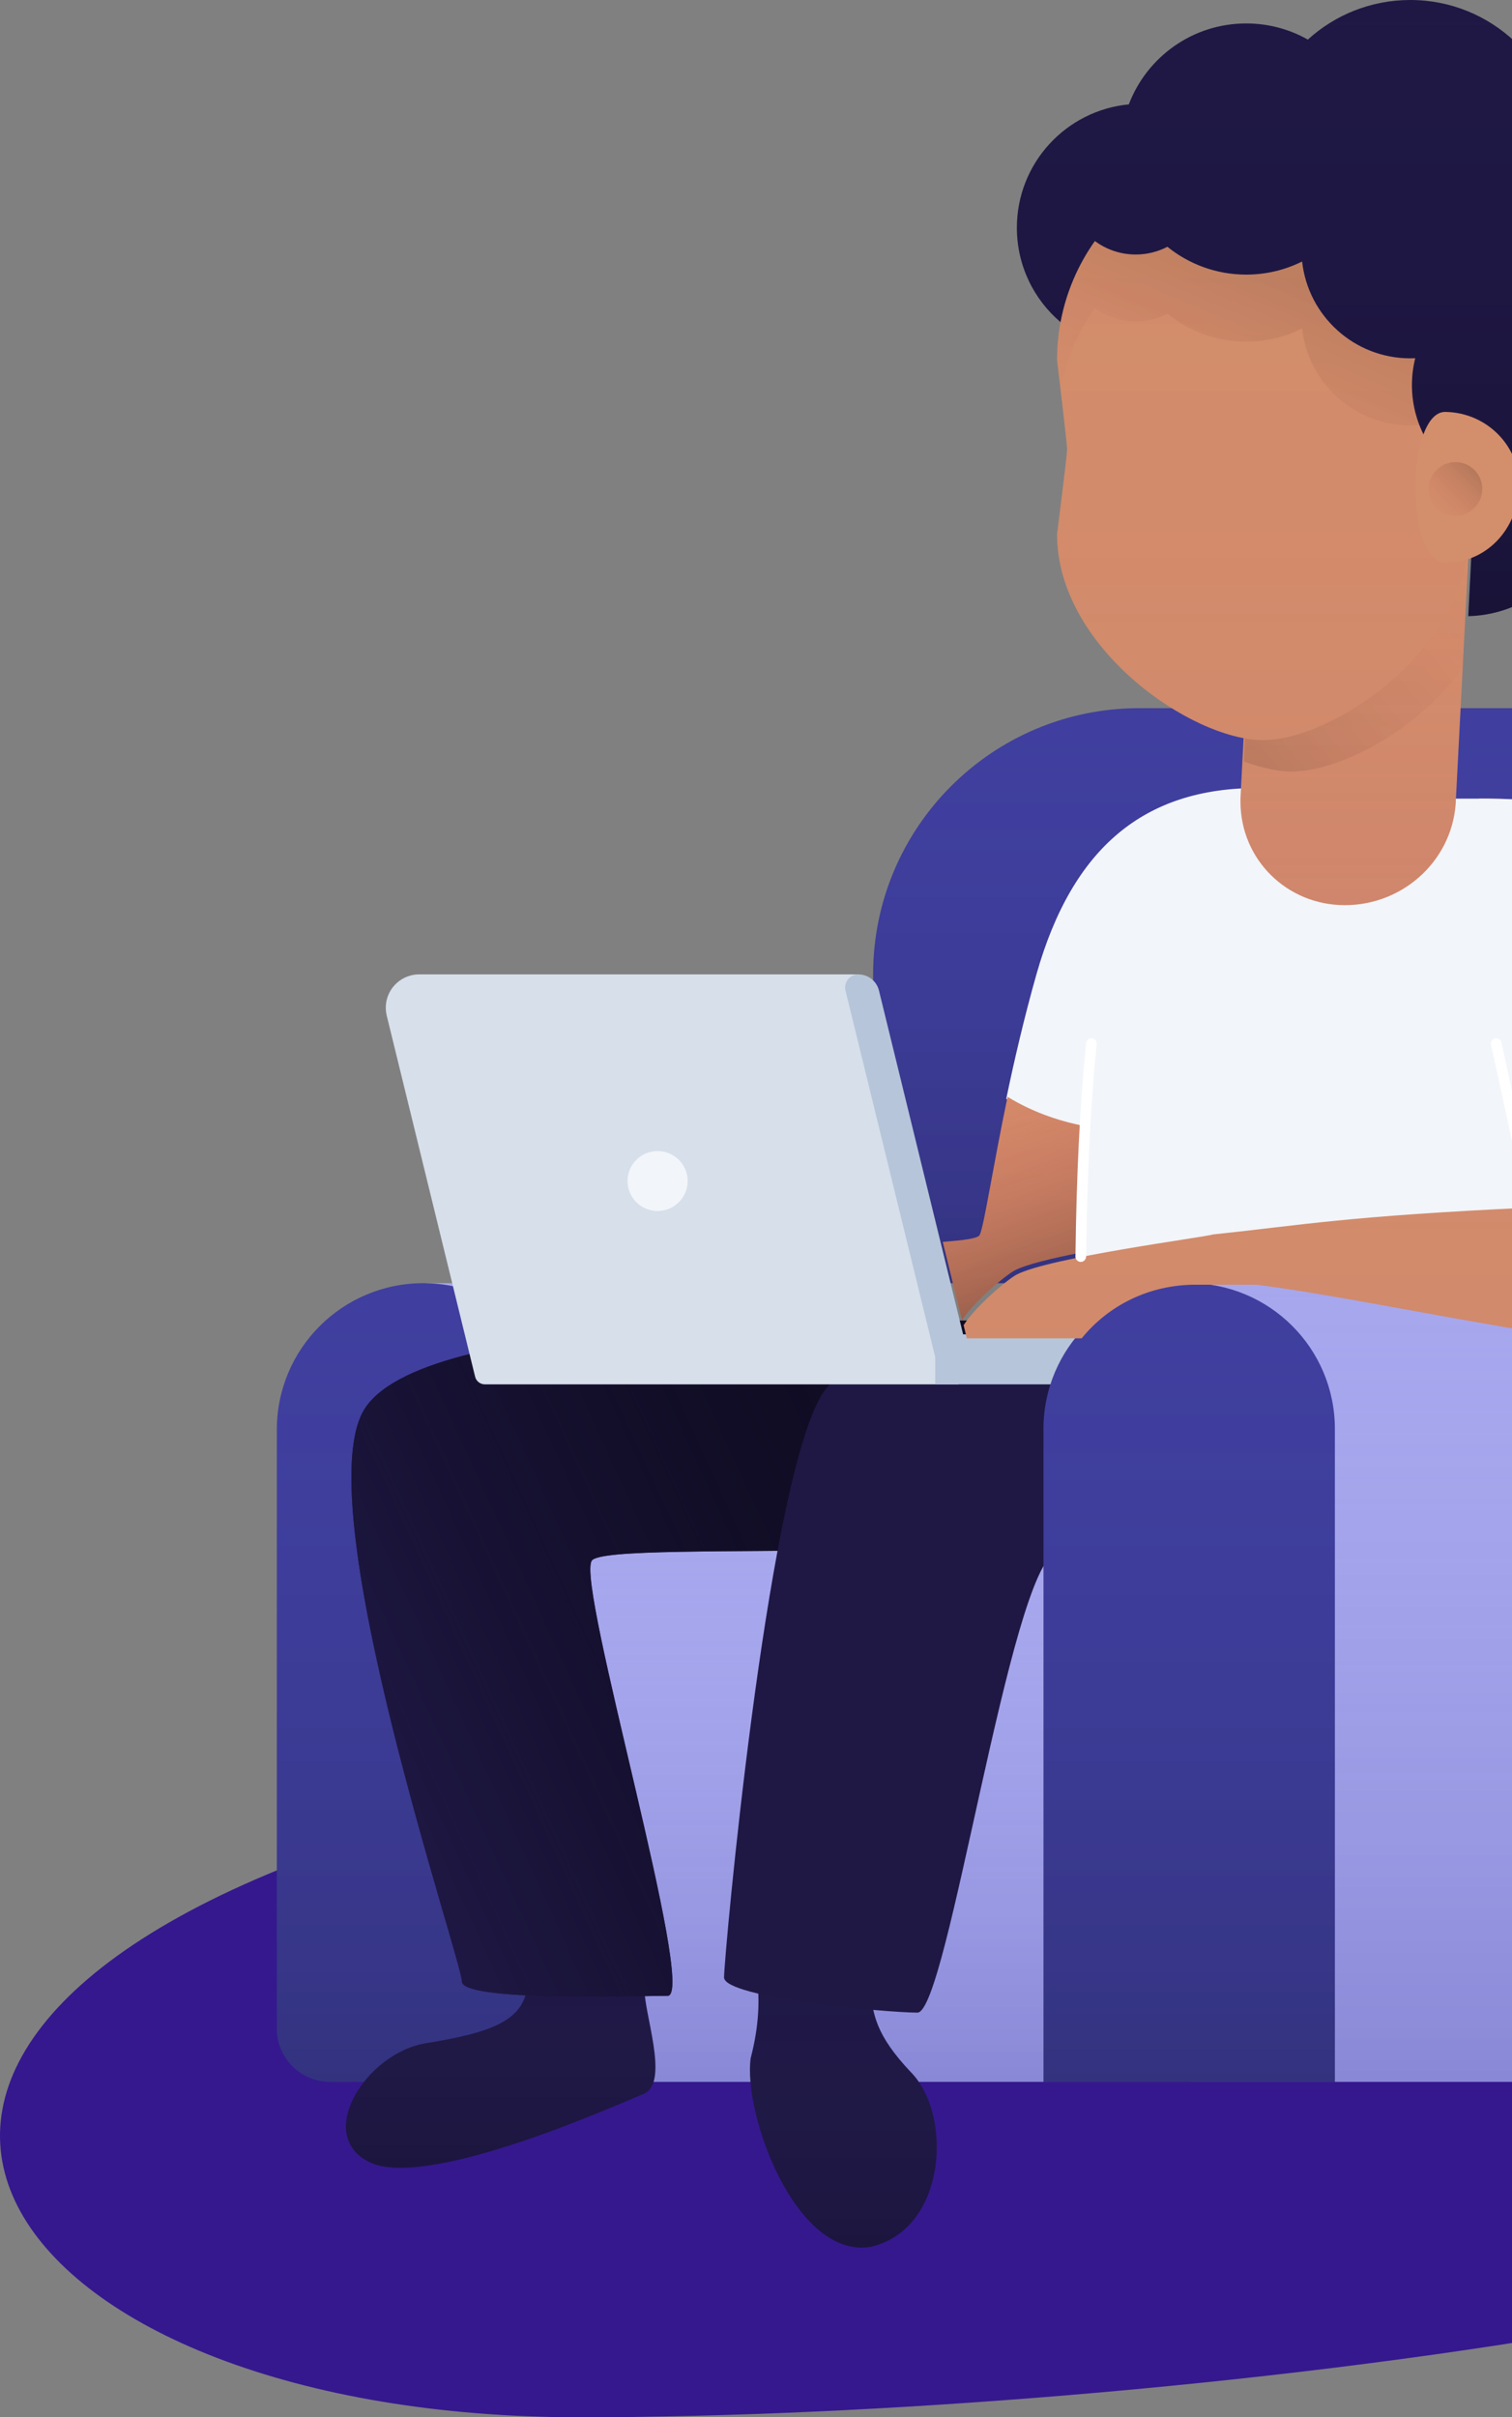 <svg width="284" height="454" viewBox="0 0 284 454" fill="none" xmlns="http://www.w3.org/2000/svg">
    <rect x="0" y="0" width="284" height="454" fill="#808080" stroke="none"/>
    <path fill-rule="evenodd" clip-rule="evenodd" d="M62.594 347.247C-48.477 386.636 1.602 454 108.908 454C216.214 454 405.556 431.561 421.322 389.404C437.088 347.247 173.665 307.857 62.594 347.247Z" fill="#35188E"/>
    <rect x="80" y="241" width="84" height="150" fill="#A7A7EE"/>
    <rect x="80" y="241" width="84" height="150" fill="url(#paint0_linear_2_15)"/>
    <path fill-rule="evenodd" clip-rule="evenodd" d="M164 183C164 155.386 186.386 133 214 133H319C346.614 133 369 155.386 369 183V241H164V183Z" fill="#403F9F"/>
    <path fill-rule="evenodd" clip-rule="evenodd" d="M164 183C164 155.386 186.386 133 214 133H319C346.614 133 369 155.386 369 183V241H164V183Z" fill="url(#paint1_linear_2_15)"/>
    <path fill-rule="evenodd" clip-rule="evenodd" d="M218.531 214C234.953 183.791 248.588 148 236.199 148C214.953 148 201.445 159.159 194.688 182.946C192.364 191.13 190.499 199.197 189 206.382C189 206.382 195.53 210.376 203.62 211.931C211.71 213.486 218.531 214 218.531 214Z" fill="#F2F5F9"/>
    <rect x="107" y="287" width="90" height="104" fill="#A7A7EE"/>
    <rect x="107" y="287" width="90" height="104" fill="url(#paint2_linear_2_15)"/>
    <path d="M52 268.5C52 253.312 64.312 241 79.5 241C94.688 241 107 253.312 107 268.5V391H62C56.477 391 52 386.523 52 381V268.5Z" fill="#403F9F"/>
    <path d="M52 268.5C52 253.312 64.312 241 79.5 241C94.688 241 107 253.312 107 268.5V391H62C56.477 391 52 386.523 52 381V268.5Z" fill="url(#paint3_linear_2_15)"/>
    <path fill-rule="evenodd" clip-rule="evenodd" d="M70.043 406.371C58.565 401.614 68.626 385.488 80.13 383.726C91.717 381.792 99.245 379.705 99.043 371.774C99.245 363.956 120.795 370.065 121.109 373.661C120.795 377.567 125.757 390.862 121.109 393.161C115.833 395.344 81.639 410.712 70.043 406.371Z" fill="#1F1845"/>
    <path fill-rule="evenodd" clip-rule="evenodd" d="M70.043 406.371C58.565 401.614 68.626 385.488 80.13 383.726C91.717 381.792 99.245 379.705 99.043 371.774C99.245 363.956 120.795 370.065 121.109 373.661C120.795 377.567 125.757 390.862 121.109 393.161C115.833 395.344 81.639 410.712 70.043 406.371Z" fill="url(#paint4_linear_2_15)"/>
    <path fill-rule="evenodd" clip-rule="evenodd" d="M142.25 372C145.193 373.285 149.056 373.932 154.125 373.899C157.833 373.932 161.01 373.536 163.5 372.633C163.703 378.263 164.639 382.33 171 389.089C179.037 397.115 177.82 418.754 163.5 422C149.419 424.231 139.572 397.115 141 386.557C142.628 380.309 142.647 375.57 142.25 372Z" fill="#1F1845"/>
    <path fill-rule="evenodd" clip-rule="evenodd" d="M142.25 372C145.193 373.285 149.056 373.932 154.125 373.899C157.833 373.932 161.01 373.536 163.5 372.633C163.703 378.263 164.639 382.33 171 389.089C179.037 397.115 177.82 418.754 163.5 422C149.419 424.231 139.572 397.115 141 386.557C142.628 380.309 142.647 375.57 142.25 372Z" fill="url(#paint5_linear_2_15)"/>
    <path fill-rule="evenodd" clip-rule="evenodd" d="M186.34 248.03C158.649 248.03 78.246 246.498 68.151 265.183C58.057 283.868 86.764 368.29 86.764 372.135C86.764 375.98 119.742 374.843 125.399 374.843C131.057 374.843 108.142 297.507 111.154 293.114C114.166 288.721 208.562 295.671 215.65 282.298C222.737 268.925 214.03 248.03 186.34 248.03Z" fill="#1F1845"/>
    <path fill-rule="evenodd" clip-rule="evenodd" d="M186.34 248.03C158.649 248.03 78.246 246.498 68.151 265.183C58.057 283.868 86.764 368.29 86.764 372.135C86.764 375.98 119.742 374.843 125.399 374.843C131.057 374.843 108.142 297.507 111.154 293.114C114.166 288.721 208.562 295.671 215.65 282.298C222.737 268.925 214.03 248.03 186.34 248.03Z" fill="url(#paint6_linear_2_15)"/>
    <path fill-rule="evenodd" clip-rule="evenodd" d="M242.618 253.321C214.885 253.321 164.043 244.005 153.933 262.699C143.823 281.393 136 367.538 136 371.385C136 375.232 166.653 378 172.319 378C177.985 378 189.682 294.698 198.374 291.514C207.066 288.33 271.151 304.893 278.249 291.514C285.347 278.134 270.35 253.321 242.618 253.321Z" fill="#1F1845"/>
    <path fill-rule="evenodd" clip-rule="evenodd" d="M254.127 150H278.724C301.636 150 297.751 173.856 297.751 196.834C297.751 219.811 286.865 253 286.865 253L203.029 252.187C203.029 252.187 202.727 218.132 205.547 195.926C208.367 173.721 223.787 150 254.127 150Z" fill="#F2F5F9"/>
    <path fill-rule="evenodd" clip-rule="evenodd" d="M184.04 231.924C184.902 229.937 186.42 219.552 189.25 206C193.562 208.634 198.387 210.464 203.728 211.49C203.819 211.507 203.909 211.524 204 211.542C203.504 218.756 203.189 226.653 203.055 235.233C197.554 236.312 192.714 237.481 190.595 238.587C188.921 239.462 182.99 244.4 180.691 247.976L177.091 233.248C181.075 232.951 183.748 232.597 184.04 231.924Z" fill="#D38E6B"/>
    <path fill-rule="evenodd" clip-rule="evenodd" d="M184.04 231.924C184.902 229.937 186.42 219.552 189.25 206C193.562 208.634 198.387 210.464 203.728 211.49C203.819 211.507 203.909 211.524 204 211.542C203.504 218.756 203.189 226.653 203.055 235.233C197.554 236.312 192.714 237.481 190.595 238.587C188.921 239.462 182.99 244.4 180.691 247.976L177.091 233.248C181.075 232.951 183.748 232.597 184.04 231.924Z" fill="url(#paint7_linear_2_15)"/>
    <path fill-rule="evenodd" clip-rule="evenodd" d="M184.04 231.924C184.902 229.937 186.42 219.552 189.25 206C193.562 208.634 198.387 210.464 203.728 211.49C203.819 211.507 203.909 211.524 204 211.542C203.504 218.756 203.189 226.653 203.055 235.233C197.554 236.312 192.714 237.481 190.595 238.587C188.921 239.462 182.99 244.4 180.691 247.976L177.091 233.248C181.075 232.951 183.748 232.597 184.04 231.924Z" fill="url(#paint8_linear_2_15)"/>
    <path fill-rule="evenodd" clip-rule="evenodd" d="M78.743 183H161.212L180.059 260H91.071C90.203 260 89.446 259.408 89.24 258.567L72.639 190.744C71.817 187.385 73.883 183.998 77.254 183.178C77.741 183.06 78.241 183 78.743 183Z" fill="#D6DFEA"/>
    <ellipse cx="123.517" cy="221.813" rx="5.654" ry="5.634" fill="#F2F5F9"/>
    <path fill-rule="evenodd" clip-rule="evenodd" d="M180.902 250.61H236.288C238.89 250.61 241 252.712 241 255.305C241 257.898 238.89 260 236.288 260H175.662V254.867L158.815 186.041C158.492 184.722 159.304 183.392 160.627 183.07C160.819 183.024 161.015 183 161.212 183C163.056 183 164.661 184.256 165.098 186.041L180.902 250.61Z" fill="#B6C5D9"/>
    <path fill-rule="evenodd" clip-rule="evenodd" d="M369 241V381C369 386.523 364.523 391 359 391H223.68V241H369Z" fill="#A7A7EE"/>
    <path fill-rule="evenodd" clip-rule="evenodd" d="M369 241V381C369 386.523 364.523 391 359 391H223.68V241H369Z" fill="url(#paint9_linear_2_15)"/>
    <path d="M196 268.365C196 253.252 208.252 241 223.365 241C238.479 241 250.731 253.252 250.731 268.365V391H196V268.365Z" fill="#403F9F"/>
    <path d="M196 268.365C196 253.252 208.252 241 223.365 241C238.479 241 250.731 253.252 250.731 268.365V391H196V268.365Z" fill="url(#paint10_linear_2_15)"/>
    <path fill-rule="evenodd" clip-rule="evenodd" d="M203.169 251.356H181.599L181 248.887C183.305 245.273 189.253 240.282 190.932 239.399C197.092 236.157 226.181 232.386 227.871 231.844C244.88 230.053 252.69 228.42 287.35 226.807C287.354 217.597 268.002 150.024 278.585 150C288.863 150.024 315.558 150.096 318.654 181.478C321.751 212.861 328.278 252.715 306.132 251.99C292.646 252.216 255.539 243.689 235.926 241.283H224.585C215.783 241.283 208.165 245.208 203.169 251.356Z" fill="#D38E6B"/>
    <path fill-rule="evenodd" clip-rule="evenodd" d="M203.169 251.356H181.599L181 248.887C183.305 245.273 189.253 240.282 190.932 239.399C197.092 236.157 226.181 232.386 227.871 231.844C244.88 230.053 252.69 228.42 287.35 226.807C287.354 217.597 268.002 150.024 278.585 150C288.863 150.024 315.558 150.096 318.654 181.478C321.751 212.861 328.278 252.715 306.132 251.99C292.646 252.216 255.539 243.689 235.926 241.283H224.585C215.783 241.283 208.165 245.208 203.169 251.356Z" fill="url(#paint11_linear_2_15)"/>
    <path fill-rule="evenodd" clip-rule="evenodd" d="M284.959 213.916C280.139 191.681 269.739 150.019 278.226 150C288.702 150.024 315.912 150.095 319.069 181.351C320.029 190.859 321.312 201.148 321.998 210.843C322.105 212.355 316.707 215.079 303.451 215.834C290.194 216.588 284.959 213.916 284.959 213.916Z" fill="#F2F5F9"/>
    <path fill-rule="evenodd" clip-rule="evenodd" d="M235.529 101H276L273.471 149.927C273.226 161.167 263.849 170 252.603 170C241.711 170 233 161.412 233 150.555C233 150.529 233.007 150.238 233 149.927L235.529 101Z" fill="#D38E6B"/>
    <path fill-rule="evenodd" clip-rule="evenodd" d="M235.529 101H276L273.471 149.927C273.226 161.167 263.849 170 252.603 170C241.711 170 233 161.412 233 150.555C233 150.529 233.007 150.238 233 149.927L235.529 101Z" fill="url(#paint12_linear_2_15)"/>
    <path fill-rule="evenodd" clip-rule="evenodd" d="M274.735 125.464C266.404 137.04 251.85 144.909 242.485 144.909C240.115 144.909 236.965 144.224 233.632 143.027L235.529 101H276L274.735 125.464Z" fill="url(#paint13_linear_2_15)"/>
    <path fill-rule="evenodd" clip-rule="evenodd" d="M237.222 28.932C258.581 28.932 275.897 46.25 275.897 67.613V100.319C275.897 121.682 250.567 139 237.222 139C223.876 139 198.546 121.682 198.546 100.319C198.546 100.319 200.433 85.519 200.433 84.398C200.433 83.277 198.546 67.613 198.546 67.613C198.546 46.25 215.862 28.932 237.222 28.932Z" fill="#D38E6B"/>
    <path fill-rule="evenodd" clip-rule="evenodd" d="M237.222 28.932C258.581 28.932 275.897 46.25 275.897 67.613V100.319C275.897 121.682 250.567 139 237.222 139C223.876 139 198.546 121.682 198.546 100.319C198.546 100.319 200.433 85.519 200.433 84.398C200.433 83.277 198.546 67.613 198.546 67.613C198.546 46.25 215.862 28.932 237.222 28.932Z" fill="url(#paint14_linear_2_15)"/>
    <path fill-rule="evenodd" clip-rule="evenodd" d="M275.784 115.723L276.526 101.262L275.897 90.487C269.521 86.946 265.206 80.142 265.206 72.33C265.206 70.588 265.421 68.895 265.825 67.278C265.516 67.292 265.205 67.299 264.892 67.299C254.367 67.299 245.7 59.342 244.577 49.114C241.415 50.689 237.85 51.575 234.077 51.575C228.47 51.575 223.32 49.618 219.273 46.349C217.494 47.277 215.47 47.801 213.325 47.801C210.449 47.801 207.793 46.859 205.649 45.267C202.481 49.736 200.238 54.907 199.199 60.501C194.182 56.233 191 49.873 191 42.769C191 30.672 200.229 20.731 212.028 19.604C215.409 10.717 224.006 4.403 234.077 4.403C238.284 4.403 242.233 5.504 245.652 7.435C250.734 2.815 257.484 0 264.892 0C280.088 0 292.517 11.847 293.449 26.811C304.572 28.855 313 38.601 313 50.317C313 56.886 310.35 62.836 306.061 67.156C306.486 68.81 306.711 70.544 306.711 72.33C306.711 79.221 303.354 85.327 298.187 89.102C298.416 90.395 298.536 91.727 298.536 93.086C298.536 105.419 288.066 115.448 275.784 115.723Z" fill="#1F1845"/>
    <path fill-rule="evenodd" clip-rule="evenodd" d="M275.784 115.723L276.526 101.262L275.897 90.487C269.521 86.946 265.206 80.142 265.206 72.33C265.206 70.588 265.421 68.895 265.825 67.278C265.516 67.292 265.205 67.299 264.892 67.299C254.367 67.299 245.7 59.342 244.577 49.114C241.415 50.689 237.85 51.575 234.077 51.575C228.47 51.575 223.32 49.618 219.273 46.349C217.494 47.277 215.47 47.801 213.325 47.801C210.449 47.801 207.793 46.859 205.649 45.267C202.481 49.736 200.238 54.907 199.199 60.501C194.182 56.233 191 49.873 191 42.769C191 30.672 200.229 20.731 212.028 19.604C215.409 10.717 224.006 4.403 234.077 4.403C238.284 4.403 242.233 5.504 245.652 7.435C250.734 2.815 257.484 0 264.892 0C280.088 0 292.517 11.847 293.449 26.811C304.572 28.855 313 38.601 313 50.317C313 56.886 310.35 62.836 306.061 67.156C306.486 68.81 306.711 70.544 306.711 72.33C306.711 79.221 303.354 85.327 298.187 89.102C298.416 90.395 298.536 91.727 298.536 93.086C298.536 105.419 288.066 115.448 275.784 115.723Z" fill="url(#paint15_linear_2_15)"/>
    <path fill-rule="evenodd" clip-rule="evenodd" d="M271.495 105.665C263.706 105.531 264.199 77.23 271.495 77.362C279.405 77.496 285.458 83.939 285.33 91.199C285.186 99.569 278.912 105.797 271.495 105.665Z" fill="#D38E6B"/>
    <ellipse cx="273.382" cy="91.828" rx="5.031" ry="5.032" fill="url(#paint16_linear_2_15)"/>
    <path fill-rule="evenodd" clip-rule="evenodd" d="M266.688 79.866C266.104 79.874 265.131 79.878 264.892 79.878C254.367 79.878 245.7 71.921 244.577 61.693C241.415 63.268 237.85 64.154 234.077 64.154C228.47 64.154 223.32 62.197 219.273 58.928C217.494 59.856 215.47 60.38 213.325 60.38C210.449 60.38 207.793 59.438 205.649 57.847C202.482 62.315 200.239 67.484 199.199 73.076C199.005 71.433 198.787 69.612 198.546 67.613C198.546 59.289 201.176 51.578 205.649 45.267C207.793 46.859 210.449 47.801 213.325 47.801C215.47 47.801 217.494 47.277 219.273 46.349C223.32 49.618 228.47 51.575 234.077 51.575C237.85 51.575 241.415 50.689 244.577 49.114C245.7 59.342 254.367 67.299 264.892 67.299C265.205 67.299 265.516 67.292 265.825 67.278C265.421 68.895 265.688 70.662 265.825 72.404C266.445 80.267 266.868 79.863 266.688 79.866Z" fill="url(#paint17_linear_2_15)"/>
    <path d="M203 236C203.194 220.446 203.861 207.112 205 196" stroke="white" stroke-width="2" stroke-linecap="round" stroke-linejoin="round"/>
    <path d="M287 225.969C287.002 222.377 284.028 209.886 281.041 196" stroke="white" stroke-width="2" stroke-linecap="round" stroke-linejoin="round"/>
    <defs>
        <linearGradient id="paint0_linear_2_15" x1="80" y1="241" x2="80" y2="391" gradientUnits="userSpaceOnUse">
            <stop stop-color="#A7A7EE" stop-opacity="0.01"/>
            <stop offset="1" stop-color="#403F9F" stop-opacity="0.3"/>
        </linearGradient>
        <linearGradient id="paint1_linear_2_15" x1="164" y1="133" x2="164" y2="241" gradientUnits="userSpaceOnUse">
            <stop stop-color="#403F9F" stop-opacity="0.01"/>
            <stop offset="1" stop-opacity="0.2"/>
        </linearGradient>
        <linearGradient id="paint2_linear_2_15" x1="107" y1="287" x2="107" y2="391" gradientUnits="userSpaceOnUse">
            <stop stop-color="#A7A7EE" stop-opacity="0.01"/>
            <stop offset="1" stop-color="#403F9F" stop-opacity="0.3"/>
        </linearGradient>
        <linearGradient id="paint3_linear_2_15" x1="52" y1="241" x2="52" y2="391" gradientUnits="userSpaceOnUse">
            <stop stop-color="#403F9F" stop-opacity="0.01"/>
            <stop offset="1" stop-opacity="0.2"/>
        </linearGradient>
        <linearGradient id="paint4_linear_2_15" x1="65" y1="368" x2="65" y2="407" gradientUnits="userSpaceOnUse">
            <stop stop-color="#403F9F" stop-opacity="0.01"/>
            <stop offset="1" stop-opacity="0.1"/>
        </linearGradient>
        <linearGradient id="paint5_linear_2_15" x1="141" y1="372" x2="141" y2="422" gradientUnits="userSpaceOnUse">
            <stop stop-color="#403F9F" stop-opacity="0.01"/>
            <stop offset="1" stop-opacity="0.1"/>
        </linearGradient>
        <linearGradient id="paint6_linear_2_15" x1="158.436" y1="207.426" x2="34.626" y2="264.359" gradientUnits="userSpaceOnUse">
            <stop stop-opacity="0.5"/>
            <stop offset="1" stop-color="#1F1845"/>
        </linearGradient>
        <linearGradient id="paint7_linear_2_15" x1="133" y1="206" x2="133" y2="256" gradientUnits="userSpaceOnUse">
            <stop stop-color="#C74D75" stop-opacity="0.01"/>
            <stop offset="1" stop-color="#AF3B6E" stop-opacity="0.05"/>
        </linearGradient>
        <linearGradient id="paint8_linear_2_15" x1="239.5" y1="243.5" x2="219.92" y2="187.894" gradientUnits="userSpaceOnUse">
            <stop stop-opacity="0.5"/>
            <stop offset="1" stop-color="#FF6663" stop-opacity="0.01"/>
        </linearGradient>
        <linearGradient id="paint9_linear_2_15" x1="223.68" y1="241" x2="223.68" y2="391" gradientUnits="userSpaceOnUse">
            <stop stop-color="#A7A7EE" stop-opacity="0.01"/>
            <stop offset="1" stop-color="#403F9F" stop-opacity="0.3"/>
        </linearGradient>
        <linearGradient id="paint10_linear_2_15" x1="196" y1="241" x2="196" y2="391" gradientUnits="userSpaceOnUse">
            <stop stop-color="#403F9F" stop-opacity="0.01"/>
            <stop offset="1" stop-opacity="0.2"/>
        </linearGradient>
        <linearGradient id="paint11_linear_2_15" x1="181" y1="150" x2="181" y2="252" gradientUnits="userSpaceOnUse">
            <stop stop-color="#C74D75" stop-opacity="0.01"/>
            <stop offset="1" stop-color="#AF3B6E" stop-opacity="0.05"/>
        </linearGradient>
        <linearGradient id="paint12_linear_2_15" x1="233" y1="101" x2="233" y2="170" gradientUnits="userSpaceOnUse">
            <stop stop-color="#C74D75" stop-opacity="0.01"/>
            <stop offset="1" stop-color="#AF3B6E" stop-opacity="0.1"/>
        </linearGradient>
        <linearGradient id="paint13_linear_2_15" x1="251.439" y1="159.864" x2="295.053" y2="124.49" gradientUnits="userSpaceOnUse">
            <stop stop-opacity="0.1"/>
            <stop offset="1" stop-color="#FF6663" stop-opacity="0.01"/>
        </linearGradient>
        <linearGradient id="paint14_linear_2_15" x1="199.557" y1="31.807" x2="199.557" y2="139" gradientUnits="userSpaceOnUse">
            <stop stop-color="#C74D75" stop-opacity="0.01"/>
            <stop offset="1" stop-color="#AF3B6E" stop-opacity="0.05"/>
        </linearGradient>
        <linearGradient id="paint15_linear_2_15" x1="191" y1="0" x2="191" y2="115.723" gradientUnits="userSpaceOnUse">
            <stop stop-color="#1F1845" stop-opacity="0.01"/>
            <stop offset="1" stop-opacity="0.2"/>
        </linearGradient>
        <linearGradient id="paint16_linear_2_15" x1="273.382" y1="81.765" x2="263.318" y2="91.827" gradientUnits="userSpaceOnUse">
            <stop stop-opacity="0.2"/>
            <stop offset="1" stop-color="#FF6663" stop-opacity="0.01"/>
        </linearGradient>
        <linearGradient id="paint17_linear_2_15" x1="215.932" y1="42.138" x2="199.791" y2="80.403" gradientUnits="userSpaceOnUse">
            <stop stop-opacity="0.1"/>
            <stop offset="1" stop-color="#FF6663" stop-opacity="0.01"/>
        </linearGradient>
    </defs>
</svg>
